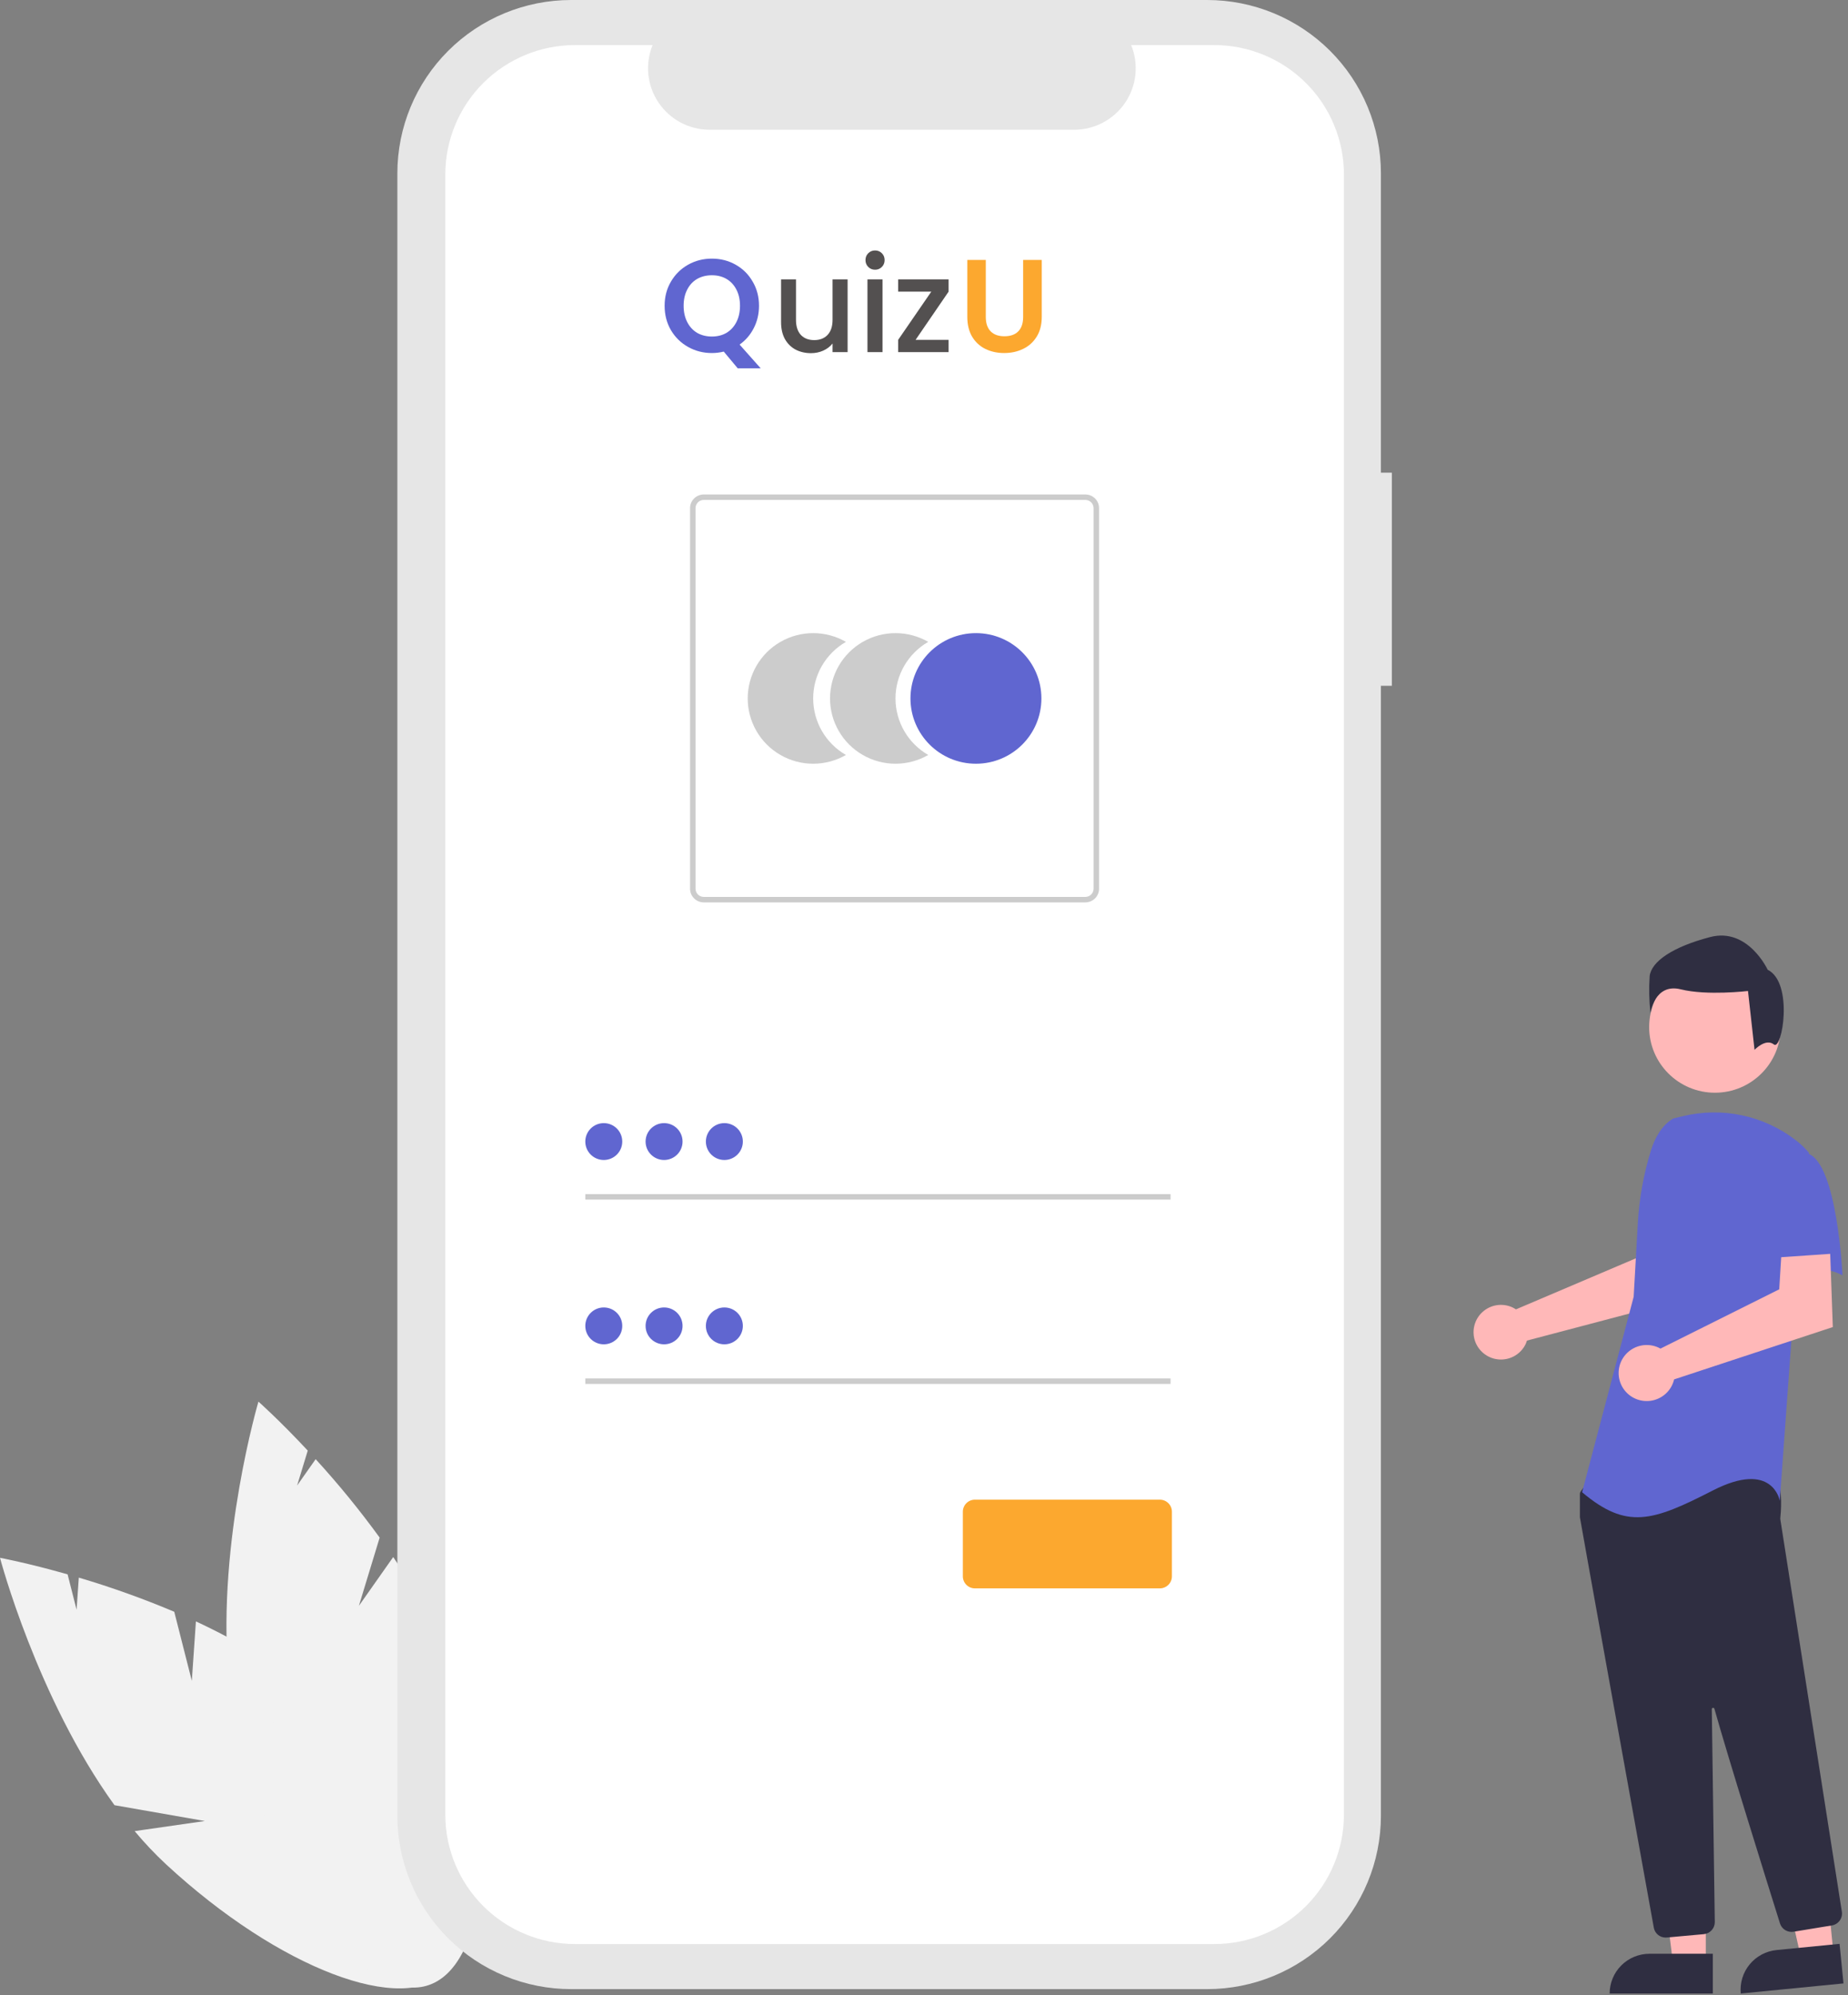 <svg width="126" height="136" viewBox="0 0 126 136" fill="none" xmlns="http://www.w3.org/2000/svg">
<rect x="0" y="0" width="126" height="136" fill="#808080" stroke="none"/>
<path d="M116.305 133.805H114.066L113.001 125.197L116.305 125.197L116.305 133.805Z" fill="#FFB8B8"/>
<path d="M112.467 133.168H116.784V135.878H109.749C109.749 135.159 110.035 134.47 110.545 133.961C111.055 133.453 111.746 133.168 112.467 133.168Z" fill="#2F2E41"/>
<path d="M125.01 133.175L122.783 133.393L120.876 124.931L124.164 124.608L125.01 133.175Z" fill="#FFB8B8"/>
<path d="M121.129 132.915L125.425 132.493L125.692 135.19L118.69 135.878C118.655 135.524 118.691 135.166 118.794 134.825C118.898 134.485 119.068 134.168 119.294 133.893C119.521 133.618 119.799 133.39 120.114 133.222C120.429 133.054 120.774 132.95 121.129 132.915Z" fill="#2F2E41"/>
<path d="M123.281 78.633C125.274 79.335 125.624 86.93 125.624 86.93C123.281 85.644 120.468 87.748 120.468 87.748C120.468 87.748 119.882 85.761 119.179 83.191C118.966 82.468 118.941 81.703 119.105 80.967C119.269 80.232 119.617 79.55 120.116 78.984C120.116 78.984 121.289 77.932 123.281 78.633Z" fill="#6066D0"/>
<path d="M13.079 114.568L11.881 109.858C9.757 108.961 7.584 108.184 5.373 107.53L5.222 109.719L4.609 107.308C1.866 106.526 0 106.182 0 106.182C0 106.182 2.52 115.737 7.806 123.042L13.966 124.121L9.181 124.809C9.846 125.607 10.56 126.362 11.32 127.07C19.01 134.187 27.575 137.452 30.451 134.363C33.326 131.274 29.424 123.001 21.734 115.886C19.35 113.68 16.355 111.909 13.358 110.515L13.079 114.568Z" fill="#F2F2F2"/>
<path d="M24.47 109.452L25.886 104.803C24.533 102.941 23.076 101.156 21.522 99.457L20.258 101.252L20.983 98.872C19.04 96.79 17.621 95.534 17.621 95.534C17.621 95.534 14.825 105.013 15.563 113.99L20.276 118.088L15.822 116.211C15.978 117.237 16.199 118.252 16.482 119.25C19.376 129.305 25.015 136.514 29.078 135.352C33.141 134.19 34.089 125.097 31.196 115.042C30.299 111.924 28.653 108.866 26.81 106.128L24.47 109.452Z" fill="#F2F2F2"/>
<path d="M94.9 32.218H94.153V11.812C94.153 10.26 93.847 8.724 93.251 7.291C92.656 5.858 91.783 4.556 90.683 3.459C89.583 2.363 88.277 1.493 86.84 0.899C85.402 0.306 83.862 0 82.306 0H38.94C35.798 0 32.785 1.244 30.563 3.459C28.342 5.675 27.093 8.679 27.093 11.812V123.768C27.093 125.319 27.4 126.855 27.995 128.288C28.591 129.721 29.463 131.023 30.563 132.12C31.663 133.217 32.969 134.087 34.407 134.68C35.844 135.274 37.385 135.579 38.94 135.579H82.306C85.448 135.579 88.461 134.335 90.683 132.12C92.905 129.905 94.153 126.9 94.153 123.768V46.745H94.9L94.9 32.218Z" fill="#E6E6E6"/>
<path d="M82.784 3.072H77.124C77.384 3.708 77.484 4.399 77.413 5.082C77.343 5.766 77.105 6.422 76.72 6.992C76.336 7.563 75.817 8.03 75.208 8.353C74.6 8.676 73.921 8.845 73.232 8.845H48.388C47.699 8.845 47.02 8.676 46.412 8.353C45.803 8.03 45.284 7.562 44.9 6.992C44.515 6.422 44.277 5.766 44.207 5.082C44.137 4.398 44.236 3.708 44.496 3.072H39.209C36.863 3.072 34.613 4.001 32.953 5.655C31.294 7.309 30.362 9.553 30.362 11.893V123.686C30.362 126.026 31.294 128.269 32.953 129.923C34.613 131.578 36.863 132.507 39.209 132.507H82.784C85.13 132.507 87.381 131.578 89.04 129.923C90.699 128.269 91.631 126.026 91.631 123.686V123.686V11.892C91.631 9.553 90.699 7.309 89.04 5.655C87.381 4.001 85.13 3.072 82.784 3.072V3.072Z" fill="white"/>
<path d="M55.444 47.605C55.444 46.823 55.65 46.056 56.042 45.379C56.434 44.702 56.998 44.141 57.677 43.75C56.999 43.359 56.229 43.154 55.445 43.154C54.661 43.154 53.891 43.359 53.213 43.75C52.534 44.14 51.97 44.702 51.578 45.379C51.187 46.056 50.98 46.823 50.98 47.605C50.98 48.386 51.187 49.154 51.578 49.83C51.97 50.507 52.534 51.069 53.213 51.459C53.891 51.85 54.661 52.056 55.445 52.056C56.229 52.055 56.999 51.85 57.677 51.459C56.998 51.069 56.434 50.507 56.042 49.83C55.65 49.154 55.444 48.386 55.444 47.605V47.605Z" fill="#CCCCCC"/>
<path d="M61.056 47.605C61.056 46.823 61.263 46.056 61.655 45.379C62.047 44.702 62.61 44.141 63.289 43.75C62.611 43.359 61.841 43.154 61.057 43.154C60.273 43.154 59.504 43.359 58.825 43.75C58.146 44.14 57.583 44.702 57.191 45.379C56.799 46.056 56.593 46.823 56.593 47.605C56.593 48.386 56.799 49.154 57.191 49.83C57.583 50.507 58.146 51.069 58.825 51.459C59.504 51.85 60.273 52.056 61.057 52.056C61.841 52.055 62.611 51.85 63.289 51.459C62.611 51.069 62.047 50.507 61.655 49.83C61.263 49.154 61.056 48.386 61.056 47.605V47.605Z" fill="#CCCCCC"/>
<path d="M66.541 52.056C69.007 52.056 71.005 50.063 71.005 47.605C71.005 45.146 69.007 43.154 66.541 43.154C64.076 43.154 62.077 45.146 62.077 47.605C62.077 50.063 64.076 52.056 66.541 52.056Z" fill="#6066D0"/>
<path d="M74.002 61.507H47.983C47.736 61.506 47.498 61.408 47.323 61.233C47.148 61.059 47.049 60.822 47.049 60.575V34.634C47.049 34.387 47.148 34.15 47.323 33.976C47.498 33.801 47.736 33.703 47.983 33.703H74.002C74.25 33.703 74.487 33.801 74.662 33.976C74.838 34.15 74.936 34.387 74.936 34.634V60.575C74.936 60.822 74.838 61.059 74.662 61.233C74.487 61.408 74.25 61.506 74.002 61.507V61.507ZM47.983 34.075C47.835 34.075 47.692 34.134 47.587 34.239C47.482 34.344 47.423 34.486 47.423 34.634V60.575C47.423 60.724 47.482 60.865 47.587 60.97C47.692 61.075 47.835 61.134 47.983 61.134H74.002C74.151 61.134 74.293 61.075 74.398 60.97C74.503 60.865 74.562 60.724 74.563 60.575V34.634C74.562 34.486 74.503 34.344 74.398 34.239C74.293 34.134 74.151 34.075 74.002 34.075H47.983Z" fill="#CCCCCC"/>
<path d="M79.812 81.392H39.907V81.764H79.812V81.392Z" fill="#CCCCCC"/>
<path d="M41.167 79.065C41.863 79.065 42.427 78.503 42.427 77.809C42.427 77.115 41.863 76.552 41.167 76.552C40.471 76.552 39.907 77.115 39.907 77.809C39.907 78.503 40.471 79.065 41.167 79.065Z" fill="#6066D0"/>
<path d="M79.812 93.956H39.907V94.328H79.812V93.956Z" fill="#CCCCCC"/>
<path d="M41.167 91.629C41.863 91.629 42.427 91.067 42.427 90.373C42.427 89.679 41.863 89.116 41.167 89.116C40.471 89.116 39.907 89.679 39.907 90.373C39.907 91.067 40.471 91.629 41.167 91.629Z" fill="#6066D0"/>
<path d="M79.081 108.263H66.47C66.252 108.263 66.044 108.176 65.89 108.023C65.736 107.869 65.649 107.661 65.649 107.444V103.037C65.649 102.819 65.736 102.611 65.89 102.458C66.044 102.304 66.252 102.218 66.47 102.217H79.081C79.299 102.218 79.508 102.304 79.662 102.458C79.816 102.611 79.903 102.819 79.903 103.037V107.444C79.903 107.661 79.816 107.869 79.662 108.023C79.508 108.176 79.299 108.263 79.081 108.263V108.263Z" fill="#FCA82F"/>
<path d="M45.278 79.065C45.974 79.065 46.538 78.503 46.538 77.809C46.538 77.115 45.974 76.552 45.278 76.552C44.582 76.552 44.017 77.115 44.017 77.809C44.017 78.503 44.582 79.065 45.278 79.065Z" fill="#6066D0"/>
<path d="M49.389 79.065C50.084 79.065 50.649 78.503 50.649 77.809C50.649 77.115 50.084 76.552 49.389 76.552C48.693 76.552 48.128 77.115 48.128 77.809C48.128 78.503 48.693 79.065 49.389 79.065Z" fill="#6066D0"/>
<path d="M45.278 91.629C45.974 91.629 46.538 91.067 46.538 90.373C46.538 89.679 45.974 89.116 45.278 89.116C44.582 89.116 44.017 89.679 44.017 90.373C44.017 91.067 44.582 91.629 45.278 91.629Z" fill="#6066D0"/>
<path d="M49.389 91.629C50.084 91.629 50.649 91.067 50.649 90.373C50.649 89.679 50.084 89.116 49.389 89.116C48.693 89.116 48.128 89.679 48.128 90.373C48.128 91.067 48.693 91.629 49.389 91.629Z" fill="#6066D0"/>
<path d="M103.103 89.103C103.193 89.144 103.279 89.192 103.361 89.246L111.55 85.761L111.842 83.611L115.115 83.591L114.921 88.524L104.112 91.374C104.089 91.448 104.062 91.522 104.03 91.594C103.874 91.926 103.623 92.205 103.308 92.396C102.993 92.586 102.629 92.68 102.261 92.665C101.893 92.649 101.538 92.526 101.24 92.31C100.942 92.094 100.715 91.796 100.586 91.451C100.458 91.107 100.435 90.733 100.519 90.376C100.604 90.018 100.792 89.694 101.061 89.443C101.33 89.192 101.667 89.026 102.031 88.965C102.394 88.905 102.767 88.953 103.103 89.103V89.103Z" fill="#FFB8B8"/>
<path d="M116.928 74.48C119.404 74.48 121.412 72.478 121.412 70.009C121.412 67.54 119.404 65.538 116.928 65.538C114.451 65.538 112.443 67.54 112.443 70.009C112.443 72.478 114.451 74.48 116.928 74.48Z" fill="#FFB8B8"/>
<path d="M113.566 132.064C113.374 132.065 113.187 131.998 113.04 131.874C112.892 131.751 112.793 131.58 112.76 131.391C111.601 124.979 107.814 104.011 107.723 103.43C107.721 103.417 107.72 103.403 107.72 103.39V101.827C107.72 101.77 107.738 101.714 107.771 101.668L108.272 100.969C108.296 100.936 108.327 100.908 108.363 100.888C108.399 100.868 108.439 100.857 108.481 100.855C111.333 100.722 120.675 100.331 121.126 100.893C121.579 101.458 121.419 103.17 121.382 103.508L121.384 103.543L125.581 130.302C125.614 130.516 125.561 130.733 125.434 130.908C125.307 131.083 125.116 131.201 124.903 131.237L122.281 131.668C122.086 131.699 121.886 131.659 121.718 131.556C121.549 131.453 121.424 131.292 121.364 131.105C120.553 128.522 117.834 119.833 116.892 116.471C116.886 116.449 116.873 116.431 116.854 116.419C116.836 116.407 116.814 116.402 116.792 116.405C116.77 116.408 116.75 116.419 116.735 116.436C116.721 116.452 116.713 116.474 116.713 116.496C116.76 119.701 116.874 127.878 116.913 130.702L116.918 131.006C116.919 131.212 116.844 131.411 116.705 131.564C116.567 131.717 116.376 131.813 116.17 131.832L113.643 132.061C113.617 132.063 113.591 132.064 113.566 132.064Z" fill="#2F2E41"/>
<path d="M114.082 76.238C113.299 76.702 112.831 77.554 112.562 78.422C112.064 80.028 111.765 81.688 111.67 83.366L111.386 88.39L107.87 101.71C110.918 104.281 112.675 103.697 116.777 101.594C120.879 99.492 121.348 102.295 121.348 102.295L122.168 90.962L123.34 78.577C123.077 78.261 122.779 77.975 122.452 77.726C121.369 76.886 120.109 76.302 118.766 76.019C117.424 75.735 116.035 75.759 114.703 76.088L114.082 76.238Z" fill="#6066D0"/>
<path d="M112.94 91.793C113.034 91.829 113.126 91.871 113.214 91.921L121.311 87.88L121.446 85.691L124.786 85.462L124.965 90.452L114.144 94.02C114.055 94.398 113.854 94.74 113.565 95.001C113.277 95.261 112.916 95.428 112.531 95.48C112.145 95.531 111.753 95.464 111.406 95.288C111.059 95.112 110.775 94.834 110.59 94.493C110.406 94.151 110.33 93.761 110.372 93.376C110.415 92.99 110.575 92.627 110.83 92.334C111.085 92.041 111.423 91.832 111.8 91.735C112.177 91.639 112.575 91.659 112.94 91.793Z" fill="#FFB8B8"/>
<path d="M120.949 71.191C120.39 70.746 119.628 71.556 119.628 71.556L119.181 67.545C119.181 67.545 116.387 67.878 114.599 67.433C112.811 66.988 112.532 69.049 112.532 69.049C112.439 68.217 112.421 67.378 112.476 66.542C112.587 65.539 114.04 64.537 116.61 63.868C119.181 63.199 120.522 66.096 120.522 66.096C122.31 66.988 121.507 71.637 120.949 71.191Z" fill="#2F2E41"/>
<path d="M57.791 19.041V24H56.765V23.415C56.603 23.619 56.39 23.781 56.126 23.901C55.868 24.015 55.592 24.072 55.298 24.072C54.908 24.072 54.557 23.991 54.245 23.829C53.939 23.667 53.696 23.427 53.516 23.109C53.342 22.791 53.255 22.407 53.255 21.957V19.041H54.272V21.804C54.272 22.248 54.383 22.59 54.605 22.83C54.827 23.064 55.13 23.181 55.514 23.181C55.898 23.181 56.201 23.064 56.423 22.83C56.651 22.59 56.765 22.248 56.765 21.804V19.041H57.791ZM59.667 18.384C59.481 18.384 59.325 18.321 59.199 18.195C59.073 18.069 59.01 17.913 59.01 17.727C59.01 17.541 59.073 17.385 59.199 17.259C59.325 17.133 59.481 17.07 59.667 17.07C59.847 17.07 60 17.133 60.126 17.259C60.252 17.385 60.315 17.541 60.315 17.727C60.315 17.913 60.252 18.069 60.126 18.195C60 18.321 59.847 18.384 59.667 18.384ZM60.171 19.041V24H59.145V19.041H60.171ZM62.427 23.163H64.677V24H61.239V23.163L63.498 19.878H61.239V19.041H64.677V19.878L62.427 23.163Z" fill="#535050"/>
<path d="M50.301 25.107L49.347 23.964C49.083 24.03 48.813 24.063 48.537 24.063C47.949 24.063 47.409 23.925 46.917 23.649C46.425 23.373 46.035 22.992 45.747 22.506C45.459 22.014 45.315 21.459 45.315 20.841C45.315 20.229 45.459 19.68 45.747 19.194C46.035 18.702 46.425 18.318 46.917 18.042C47.409 17.766 47.949 17.628 48.537 17.628C49.131 17.628 49.671 17.766 50.157 18.042C50.649 18.318 51.036 18.702 51.318 19.194C51.606 19.68 51.75 20.229 51.75 20.841C51.75 21.399 51.63 21.909 51.39 22.371C51.156 22.827 50.835 23.199 50.427 23.487L51.867 25.107H50.301ZM46.611 20.841C46.611 21.261 46.692 21.63 46.854 21.948C47.016 22.266 47.241 22.512 47.529 22.686C47.823 22.854 48.159 22.938 48.537 22.938C48.915 22.938 49.248 22.854 49.536 22.686C49.824 22.512 50.049 22.266 50.211 21.948C50.373 21.63 50.454 21.261 50.454 20.841C50.454 20.421 50.373 20.055 50.211 19.743C50.049 19.425 49.824 19.182 49.536 19.014C49.248 18.846 48.915 18.762 48.537 18.762C48.159 18.762 47.823 18.846 47.529 19.014C47.241 19.182 47.016 19.425 46.854 19.743C46.692 20.055 46.611 20.421 46.611 20.841Z" fill="#6066D0"/>
<path d="M67.213 17.718V21.606C67.213 22.032 67.324 22.359 67.546 22.587C67.768 22.809 68.08 22.92 68.482 22.92C68.89 22.92 69.205 22.809 69.427 22.587C69.649 22.359 69.76 22.032 69.76 21.606V17.718H71.029V21.597C71.029 22.131 70.912 22.584 70.678 22.956C70.45 23.322 70.141 23.598 69.751 23.784C69.367 23.97 68.938 24.063 68.464 24.063C67.996 24.063 67.57 23.97 67.186 23.784C66.808 23.598 66.508 23.322 66.286 22.956C66.064 22.584 65.953 22.131 65.953 21.597V17.718H67.213Z" fill="#FCA82F"/>
</svg>
